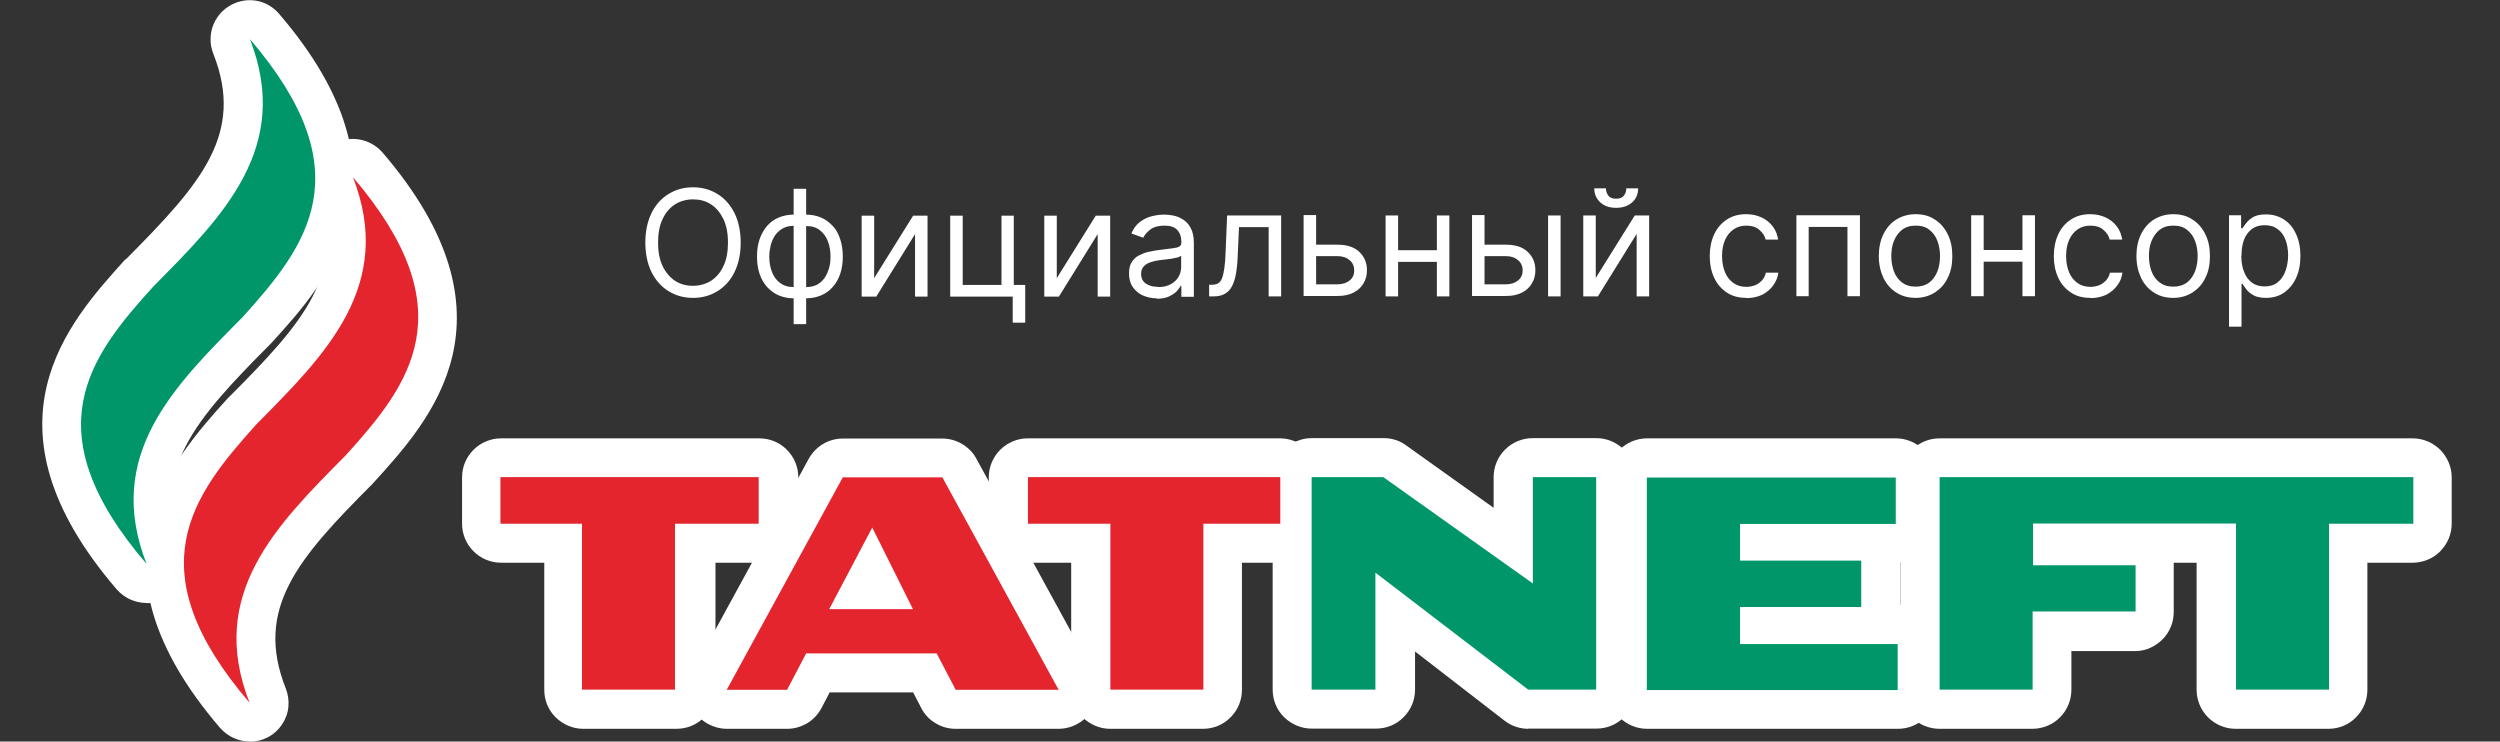 <?xml version="1.0" encoding="UTF-8"?>
<svg id="Layer_1" data-name="Layer 1" xmlns="http://www.w3.org/2000/svg" xmlns:xlink="http://www.w3.org/1999/xlink" viewBox="0 0 118 35">
  <rect x="0" y="0" width="118" height="35" fill="#333333" stroke="none"/>
  <defs>
    <style>
      .cls-1 {
        fill: none;
      }

      .cls-2 {
        clip-path: url(#clippath);
      }

      .cls-3, .cls-4 {
        fill: #fff;
      }

      .cls-5 {
        fill: #e4252e;
      }

      .cls-5, .cls-4, .cls-6 {
        fill-rule: evenodd;
      }

      .cls-6 {
        fill: #00966a;
      }
    </style>
    <clipPath id="clippath">
      <rect class="cls-1" width="118" height="35"/>
    </clipPath>
  </defs>
  <g class="cls-2">
    <g>
      <path class="cls-4" d="M11.79,35c-.26,0-.53-.06-.77-.17-.24-.11-.45-.27-.63-.47-6.67-7.77-2.28-12.64,.35-15.55l.08-.08c3.53-3.53,5.61-5.9,4.12-9.69-.15-.4-.16-.85-.02-1.25,.14-.41,.42-.75,.79-.97,.37-.22,.8-.31,1.23-.24s.81,.28,1.1,.6c6.69,7.79,2.27,12.66-.37,15.56l-.09,.1c-3.51,3.52-5.59,5.88-4.09,9.66,.11,.28,.15,.58,.12,.88-.03,.3-.14,.58-.31,.83-.17,.25-.39,.45-.66,.59-.27,.14-.56,.21-.86,.21h0Z"/>
      <path class="cls-4" d="M6.91,28.46c-.26,0-.53-.06-.77-.17-.24-.11-.45-.27-.63-.47-6.69-7.79-2.24-12.64,.37-15.54l.1-.08c3.51-3.53,5.58-5.88,4.09-9.66-.09-.23-.14-.47-.13-.71,0-.24,.05-.48,.15-.71,.1-.22,.24-.43,.41-.59,.18-.17,.38-.3,.61-.39,.35-.14,.74-.17,1.11-.08,.37,.09,.7,.3,.95,.59,6.67,7.77,2.29,12.64-.37,15.55l-.08,.08c-3.52,3.54-5.61,5.9-4.12,9.68,.09,.22,.13,.46,.13,.7,0,.24-.05,.48-.15,.7-.1,.22-.23,.42-.41,.59-.17,.17-.38,.3-.6,.39-.21,.09-.44,.13-.67,.13Z"/>
      <path class="cls-4" d="M105.52,34.4c-.49,0-.96-.2-1.3-.54-.34-.34-.54-.81-.54-1.3v-6h-1.08v2.31c0,.24-.04,.48-.13,.7-.09,.22-.22,.43-.39,.6-.17,.17-.37,.31-.59,.41-.22,.1-.46,.15-.7,.15h-3.02v1.83c0,.24-.05,.48-.14,.7-.09,.22-.23,.43-.4,.6-.17,.17-.37,.31-.6,.4-.22,.09-.46,.14-.7,.14h-4.39c-.24,0-.48-.05-.7-.14-.22-.09-.43-.23-.6-.4-.17-.17-.31-.37-.4-.6-.09-.22-.14-.46-.14-.7v-10.03c0-.49,.19-.95,.54-1.3,.34-.34,.81-.54,1.3-.54h22.34c.49,0,.95,.2,1.3,.54,.34,.35,.54,.81,.54,1.3v2.19c0,.24-.05,.48-.14,.7-.09,.22-.23,.42-.4,.6-.17,.17-.37,.31-.6,.4-.22,.09-.46,.14-.7,.14h-2.14v6c0,.49-.19,.95-.54,1.3-.34,.35-.81,.54-1.3,.54h-4.39Z"/>
      <path class="cls-4" d="M77.74,34.4c-.49,0-.96-.2-1.3-.54-.34-.34-.54-.81-.54-1.3v-10.03c0-.49,.2-.96,.54-1.3s.81-.54,1.3-.54h11.75c.49,0,.95,.2,1.3,.54,.34,.35,.54,.81,.54,1.3v2.19c0,.45-.17,.89-.47,1.22-.3,.34-.72,.55-1.16,.6v2.01c.47,.03,.9,.24,1.22,.58,.32,.34,.5,.79,.5,1.26v2.17c0,.49-.19,.95-.54,1.3-.34,.35-.81,.54-1.3,.54h-11.84Z"/>
      <path class="cls-4" d="M72.14,34.4c-.4,0-.8-.13-1.12-.38l-4.23-3.27v1.8c0,.49-.19,.95-.54,1.3-.34,.35-.81,.54-1.3,.54h-3.04c-.49,0-.95-.2-1.3-.54s-.54-.81-.54-1.3v-10.03c0-.49,.19-.95,.54-1.3,.34-.34,.81-.54,1.3-.54h3.41c.38,0,.76,.12,1.06,.35l4.12,2.94v-1.45c0-.49,.19-.95,.54-1.3,.34-.34,.81-.54,1.3-.54h3.01c.49,0,.95,.2,1.3,.54,.34,.35,.54,.81,.54,1.3v10.03c0,.49-.19,.95-.54,1.3-.34,.35-.81,.54-1.3,.54h-3.22Z"/>
      <path class="cls-4" d="M27.53,34.4c-.49,0-.95-.2-1.3-.54-.35-.34-.54-.81-.54-1.3v-6h-2.04c-.49,0-.95-.19-1.3-.54s-.54-.81-.54-1.3v-2.19c0-.49,.19-.95,.54-1.3,.34-.34,.81-.54,1.3-.54h12.19c.49,0,.96,.19,1.3,.54,.35,.35,.54,.81,.54,1.3v2.19c0,.24-.05,.49-.14,.71-.09,.23-.23,.43-.41,.6-.17,.17-.38,.31-.61,.4-.23,.09-.47,.13-.71,.13h-2.04v6c0,.49-.19,.95-.54,1.3-.34,.35-.81,.54-1.3,.54h-4.4Z"/>
      <path class="cls-4" d="M45.1,34.4c-.33,0-.66-.09-.95-.27-.29-.17-.52-.42-.67-.72l-.38-.73h-3.94l-.38,.73c-.16,.3-.39,.55-.67,.72-.29,.17-.61,.27-.95,.27h-2.85c-.32,0-.63-.09-.91-.24-.28-.16-.51-.39-.67-.66-.16-.27-.25-.59-.26-.9,0-.32,.07-.63,.22-.91l5.48-10.03c.16-.29,.39-.53,.67-.7,.28-.17,.61-.26,.94-.26h4.7c.33,0,.65,.09,.94,.26,.28,.17,.52,.41,.67,.7l5.49,10.03c.23,.43,.29,.93,.15,1.39-.14,.47-.45,.86-.88,1.09-.27,.15-.58,.23-.89,.23h-4.87Z"/>
      <path class="cls-4" d="M52.4,34.4c-.49,0-.95-.2-1.3-.54-.34-.35-.54-.81-.54-1.3v-6h-2.05c-.49,0-.95-.19-1.3-.54-.35-.34-.54-.81-.54-1.3v-2.19c0-.49,.2-.96,.54-1.3,.34-.34,.81-.54,1.3-.54h11.91c.49,0,.95,.2,1.3,.54,.34,.35,.54,.81,.54,1.3v2.19c0,.49-.19,.95-.54,1.3-.34,.34-.81,.54-1.3,.54h-1.8v6c0,.49-.19,.95-.54,1.3-.34,.35-.81,.54-1.3,.54h-4.39Z"/>
      <path class="cls-5" d="M16.65,8.34c2.01,5.13-1.28,8.39-4.54,11.68-3.06,3.39-5.72,6.87-.33,13.15-2.02-5.13,1.28-8.39,4.53-11.67,3.05-3.36,5.73-6.85,.33-13.16Z"/>
      <path class="cls-6" d="M11.79,1.83c2.01,5.13-1.28,8.39-4.54,11.68-3.05,3.35-5.72,6.84-.33,13.11-2.01-5.13,1.28-8.38,4.54-11.66,3.03-3.36,5.72-6.84,.33-13.12Z"/>
      <path class="cls-6" d="M91.55,22.52v10.03h4.39v-3.69h4.86v-2.18h-4.84v-1.97h9.58v7.84h4.39v-7.83h3.98v-2.2h-22.36Z"/>
      <path class="cls-6" d="M82.13,30.39v-1.74h5.72v-2.19h-5.72v-1.73h7.35v-2.19h-11.75v10.03h11.84v-2.17h-7.44Z"/>
      <path class="cls-6" d="M72.35,22.52v5.02l-7.06-5.02h-3.38v10.03h3.01v-5.52l7.21,5.52h3.21v-10.03h-2.99Z"/>
      <path class="cls-5" d="M35.81,22.52h-12.19v2.2h3.85v7.83h4.39v-7.83h3.95v-2.2Z"/>
      <path class="cls-5" d="M44.48,22.53h-4.7l-5.48,10.03h2.85l.9-1.72h6.16l.9,1.72h4.86l-5.49-10.03Zm-5.34,6.22l2.03-3.85,1.92,3.85h-3.96Z"/>
      <path class="cls-5" d="M60.43,22.52h-11.91v2.2h3.89v7.83h4.39v-7.83h3.63v-2.2Z"/>
      <path class="cls-3" d="M34.96,11.45c0,.54-.1,1-.29,1.39-.19,.39-.46,.69-.8,.9-.34,.21-.72,.32-1.16,.32s-.82-.11-1.16-.32-.6-.51-.8-.9c-.19-.39-.29-.86-.29-1.39s.1-1,.29-1.39c.19-.39,.46-.69,.8-.9s.72-.32,1.16-.32,.82,.11,1.16,.32c.34,.21,.6,.51,.8,.9,.19,.39,.29,.86,.29,1.39Zm-.6,0c0-.44-.07-.81-.22-1.12-.15-.3-.34-.53-.59-.69-.25-.16-.53-.23-.84-.23s-.59,.08-.84,.23c-.25,.16-.45,.39-.59,.69-.15,.3-.22,.68-.22,1.12s.07,.81,.22,1.12c.15,.3,.35,.53,.59,.69,.25,.16,.53,.23,.84,.23s.59-.08,.84-.23c.25-.16,.45-.39,.59-.69,.15-.3,.22-.68,.22-1.12Zm3.1,3.85v-6.39h.59v6.39h-.59Zm0-1.22c-.26,0-.49-.05-.71-.14-.21-.09-.39-.23-.55-.4-.15-.17-.27-.38-.35-.62-.08-.24-.12-.51-.12-.81s.04-.57,.12-.81c.08-.24,.2-.45,.35-.63,.15-.17,.33-.31,.55-.4,.21-.09,.45-.14,.71-.14h.18v3.95h-.18Zm0-.53h.1v-2.89h-.1c-.2,0-.37,.04-.51,.12-.14,.08-.26,.18-.36,.32-.09,.13-.16,.29-.21,.46-.04,.17-.07,.36-.07,.55,0,.26,.04,.49,.12,.71,.08,.22,.21,.4,.38,.53,.17,.13,.38,.2,.65,.2Zm.59,.53h-.18v-3.95h.18c.26,0,.49,.05,.71,.14,.21,.09,.39,.23,.55,.4s.27,.38,.35,.63c.08,.24,.12,.51,.12,.81s-.04,.56-.12,.81c-.08,.24-.2,.45-.35,.62-.15,.17-.33,.31-.55,.4-.21,.09-.45,.14-.71,.14Zm0-.53c.2,0,.37-.04,.51-.11,.14-.08,.26-.18,.36-.32,.09-.14,.16-.29,.21-.46,.05-.17,.07-.36,.07-.55,0-.26-.04-.49-.12-.71s-.21-.4-.38-.53c-.17-.14-.38-.2-.65-.2h-.1v2.89h.1Zm3.21-.42l1.84-2.95h.68v3.82h-.59v-2.95l-1.83,2.95h-.69v-3.82h.59v2.95Zm6.59-2.95v3.27h.54v1.78h-.59v-1.23h-2.95v-3.82h.59v3.27h1.83v-3.27h.59Zm2.03,2.95l1.84-2.95h.68v3.82h-.59v-2.95l-1.83,2.95h-.69v-3.82h.59v2.95Zm4.71,.95c-.24,0-.46-.05-.66-.14-.2-.09-.35-.23-.47-.4-.12-.18-.17-.39-.17-.64,0-.22,.04-.4,.13-.53,.09-.14,.2-.25,.35-.32s.3-.14,.48-.17c.18-.04,.35-.07,.53-.09,.23-.03,.42-.05,.56-.07,.15-.02,.25-.04,.32-.08,.07-.04,.1-.1,.1-.2v-.02c0-.25-.07-.44-.2-.57-.13-.14-.33-.2-.6-.2s-.5,.06-.66,.18c-.16,.12-.27,.25-.34,.39l-.56-.2c.1-.23,.23-.41,.4-.54,.17-.13,.35-.22,.55-.27,.2-.05,.39-.08,.59-.08,.12,0,.26,.01,.42,.04,.16,.03,.32,.09,.46,.18,.15,.09,.28,.22,.38,.41,.1,.18,.15,.42,.15,.73v2.52h-.59v-.52h-.03c-.04,.08-.11,.17-.2,.27-.09,.09-.22,.17-.37,.24-.15,.07-.34,.1-.56,.1Zm.09-.53c.23,0,.43-.05,.59-.14,.16-.09,.28-.21,.36-.35,.08-.14,.12-.3,.12-.45v-.54s-.08,.06-.16,.08c-.08,.02-.18,.04-.29,.06-.11,.02-.21,.03-.32,.04-.1,.01-.18,.02-.25,.03-.15,.02-.29,.05-.43,.1-.13,.04-.24,.11-.32,.2-.08,.09-.12,.2-.12,.35,0,.2,.08,.36,.23,.46,.15,.1,.35,.15,.58,.15Zm2.39,.44v-.55h.14c.11,0,.21-.02,.29-.07,.08-.05,.14-.13,.18-.24,.05-.12,.08-.28,.11-.48,.03-.21,.05-.47,.06-.79l.07-1.69h2.55v3.82h-.59v-3.27h-1.4l-.06,1.36c-.01,.31-.04,.59-.08,.83-.04,.24-.11,.44-.19,.6-.08,.16-.2,.28-.34,.36-.14,.08-.32,.12-.53,.12h-.2Zm4.97-2.44h1.09c.45,0,.79,.11,1.03,.34,.24,.23,.36,.51,.36,.86,0,.23-.05,.44-.16,.62-.11,.19-.26,.33-.47,.44-.21,.11-.46,.16-.76,.16h-1.6v-3.82h.59v3.27h1.01c.23,0,.42-.06,.57-.18,.15-.12,.22-.28,.22-.47,0-.2-.07-.37-.22-.49-.15-.13-.34-.19-.57-.19h-1.09v-.55Zm5.92,.26v.55h-2.11v-.55h2.11Zm-1.97-1.64v3.82h-.59v-3.82h.59Zm2.42,0v3.82h-.59v-3.82h.59Zm1.58,1.38h1.09c.45,0,.79,.11,1.03,.34,.24,.23,.36,.51,.36,.86,0,.23-.05,.44-.16,.62-.11,.19-.26,.33-.47,.44-.21,.11-.46,.16-.76,.16h-1.6v-3.82h.59v3.27h1.01c.23,0,.42-.06,.57-.18,.15-.12,.22-.28,.22-.47,0-.2-.07-.37-.22-.49-.15-.13-.34-.19-.57-.19h-1.09v-.55Zm3.08,2.44v-3.82h.59v3.82h-.59Zm2.25-.87l1.84-2.95h.68v3.82h-.59v-2.95l-1.83,2.95h-.69v-3.82h.59v2.95Zm1.45-4.23h.55c0,.27-.09,.49-.28,.66-.19,.17-.44,.26-.76,.26s-.56-.09-.75-.26c-.18-.17-.28-.39-.28-.66h.55c0,.13,.04,.24,.11,.34,.07,.1,.2,.15,.37,.15s.3-.05,.37-.15c.08-.1,.11-.21,.11-.34Zm5.66,5.17c-.36,0-.67-.08-.92-.25-.26-.17-.46-.4-.6-.7-.14-.3-.21-.64-.21-1.02s.07-.73,.21-1.03c.14-.3,.34-.53,.6-.7,.26-.17,.56-.25,.9-.25,.27,0,.51,.05,.73,.15,.22,.1,.39,.24,.53,.42,.14,.18,.22,.39,.26,.63h-.59c-.04-.17-.14-.33-.3-.46-.15-.14-.36-.2-.62-.2-.23,0-.43,.06-.6,.18-.17,.12-.3,.28-.4,.5-.09,.21-.14,.46-.14,.75s.05,.55,.14,.77c.09,.22,.23,.39,.4,.51,.17,.12,.37,.18,.61,.18,.15,0,.29-.03,.42-.08,.12-.05,.23-.13,.32-.23,.09-.1,.15-.22,.18-.36h.59c-.03,.23-.12,.43-.25,.61-.13,.18-.3,.32-.51,.43-.21,.1-.46,.16-.74,.16Zm2.36-.08v-3.82h3v3.82h-.59v-3.27h-1.83v3.27h-.59Zm5.63,.08c-.34,0-.65-.08-.91-.25-.26-.16-.46-.39-.61-.69-.14-.3-.22-.64-.22-1.03s.07-.74,.22-1.04c.15-.3,.35-.53,.61-.69,.26-.16,.56-.25,.91-.25s.65,.08,.9,.25c.26,.16,.46,.39,.61,.69,.15,.3,.22,.64,.22,1.04s-.07,.74-.22,1.03c-.14,.3-.35,.52-.61,.69-.26,.16-.56,.25-.9,.25Zm0-.53c.26,0,.48-.07,.65-.2,.17-.13,.29-.31,.38-.53,.08-.22,.12-.46,.12-.71s-.04-.49-.12-.71-.21-.4-.38-.53c-.17-.14-.38-.2-.65-.2s-.48,.07-.65,.2c-.17,.14-.29,.31-.38,.53s-.12,.46-.12,.71,.04,.49,.12,.71c.08,.22,.21,.4,.38,.53,.17,.13,.38,.2,.65,.2Zm5.18-1.73v.55h-2.11v-.55h2.11Zm-1.97-1.64v3.82h-.59v-3.82h.59Zm2.42,0v3.82h-.59v-3.82h.59Zm2.62,3.9c-.36,0-.67-.08-.92-.25-.26-.17-.46-.4-.6-.7-.14-.3-.21-.64-.21-1.02s.07-.73,.21-1.03c.14-.3,.34-.53,.6-.7,.26-.17,.56-.25,.9-.25,.27,0,.51,.05,.73,.15,.22,.1,.39,.24,.53,.42,.14,.18,.22,.39,.26,.63h-.59c-.04-.17-.14-.33-.3-.46-.15-.14-.36-.2-.62-.2-.23,0-.43,.06-.6,.18-.17,.12-.3,.28-.4,.5-.09,.21-.14,.46-.14,.75s.05,.55,.14,.77c.09,.22,.23,.39,.4,.51,.17,.12,.37,.18,.61,.18,.15,0,.29-.03,.42-.08,.12-.05,.23-.13,.32-.23,.09-.1,.15-.22,.18-.36h.59c-.03,.23-.11,.43-.25,.61-.13,.18-.3,.32-.51,.43-.21,.1-.46,.16-.74,.16Zm3.91,0c-.35,0-.65-.08-.91-.25-.26-.16-.46-.39-.61-.69-.14-.3-.22-.64-.22-1.03s.07-.74,.22-1.04c.15-.3,.35-.53,.61-.69,.26-.16,.56-.25,.91-.25s.65,.08,.9,.25c.26,.16,.46,.39,.61,.69,.15,.3,.22,.64,.22,1.04s-.07,.74-.22,1.03c-.14,.3-.35,.52-.61,.69-.26,.16-.56,.25-.9,.25Zm0-.53c.26,0,.48-.07,.65-.2,.17-.13,.29-.31,.38-.53,.08-.22,.12-.46,.12-.71s-.04-.49-.12-.71c-.08-.22-.21-.4-.38-.53-.17-.14-.38-.2-.65-.2s-.48,.07-.65,.2c-.17,.14-.29,.31-.38,.53s-.12,.46-.12,.71,.04,.49,.12,.71c.08,.22,.21,.4,.38,.53,.17,.13,.38,.2,.65,.2Zm2.63,1.88v-5.25h.57v.61h.07c.04-.07,.1-.15,.18-.25,.08-.1,.19-.2,.33-.28,.15-.08,.34-.12,.59-.12,.32,0,.6,.08,.85,.24,.25,.16,.44,.39,.57,.68,.14,.3,.21,.64,.21,1.04s-.07,.75-.21,1.05c-.14,.3-.33,.52-.57,.69-.24,.16-.52,.24-.84,.24-.25,0-.44-.04-.59-.12-.15-.08-.26-.18-.34-.28-.08-.11-.14-.19-.18-.26h-.05v2.02h-.59Zm.58-3.34c0,.29,.04,.54,.13,.76,.08,.22,.21,.39,.37,.51,.16,.12,.36,.18,.6,.18s.45-.06,.61-.19c.17-.13,.29-.31,.37-.53,.08-.22,.13-.47,.13-.74s-.04-.51-.12-.73c-.08-.22-.2-.39-.37-.51-.16-.13-.37-.19-.62-.19s-.44,.06-.6,.18c-.16,.12-.29,.29-.37,.5-.08,.21-.12,.46-.12,.75Z"/>
    </g>
  </g>
</svg>